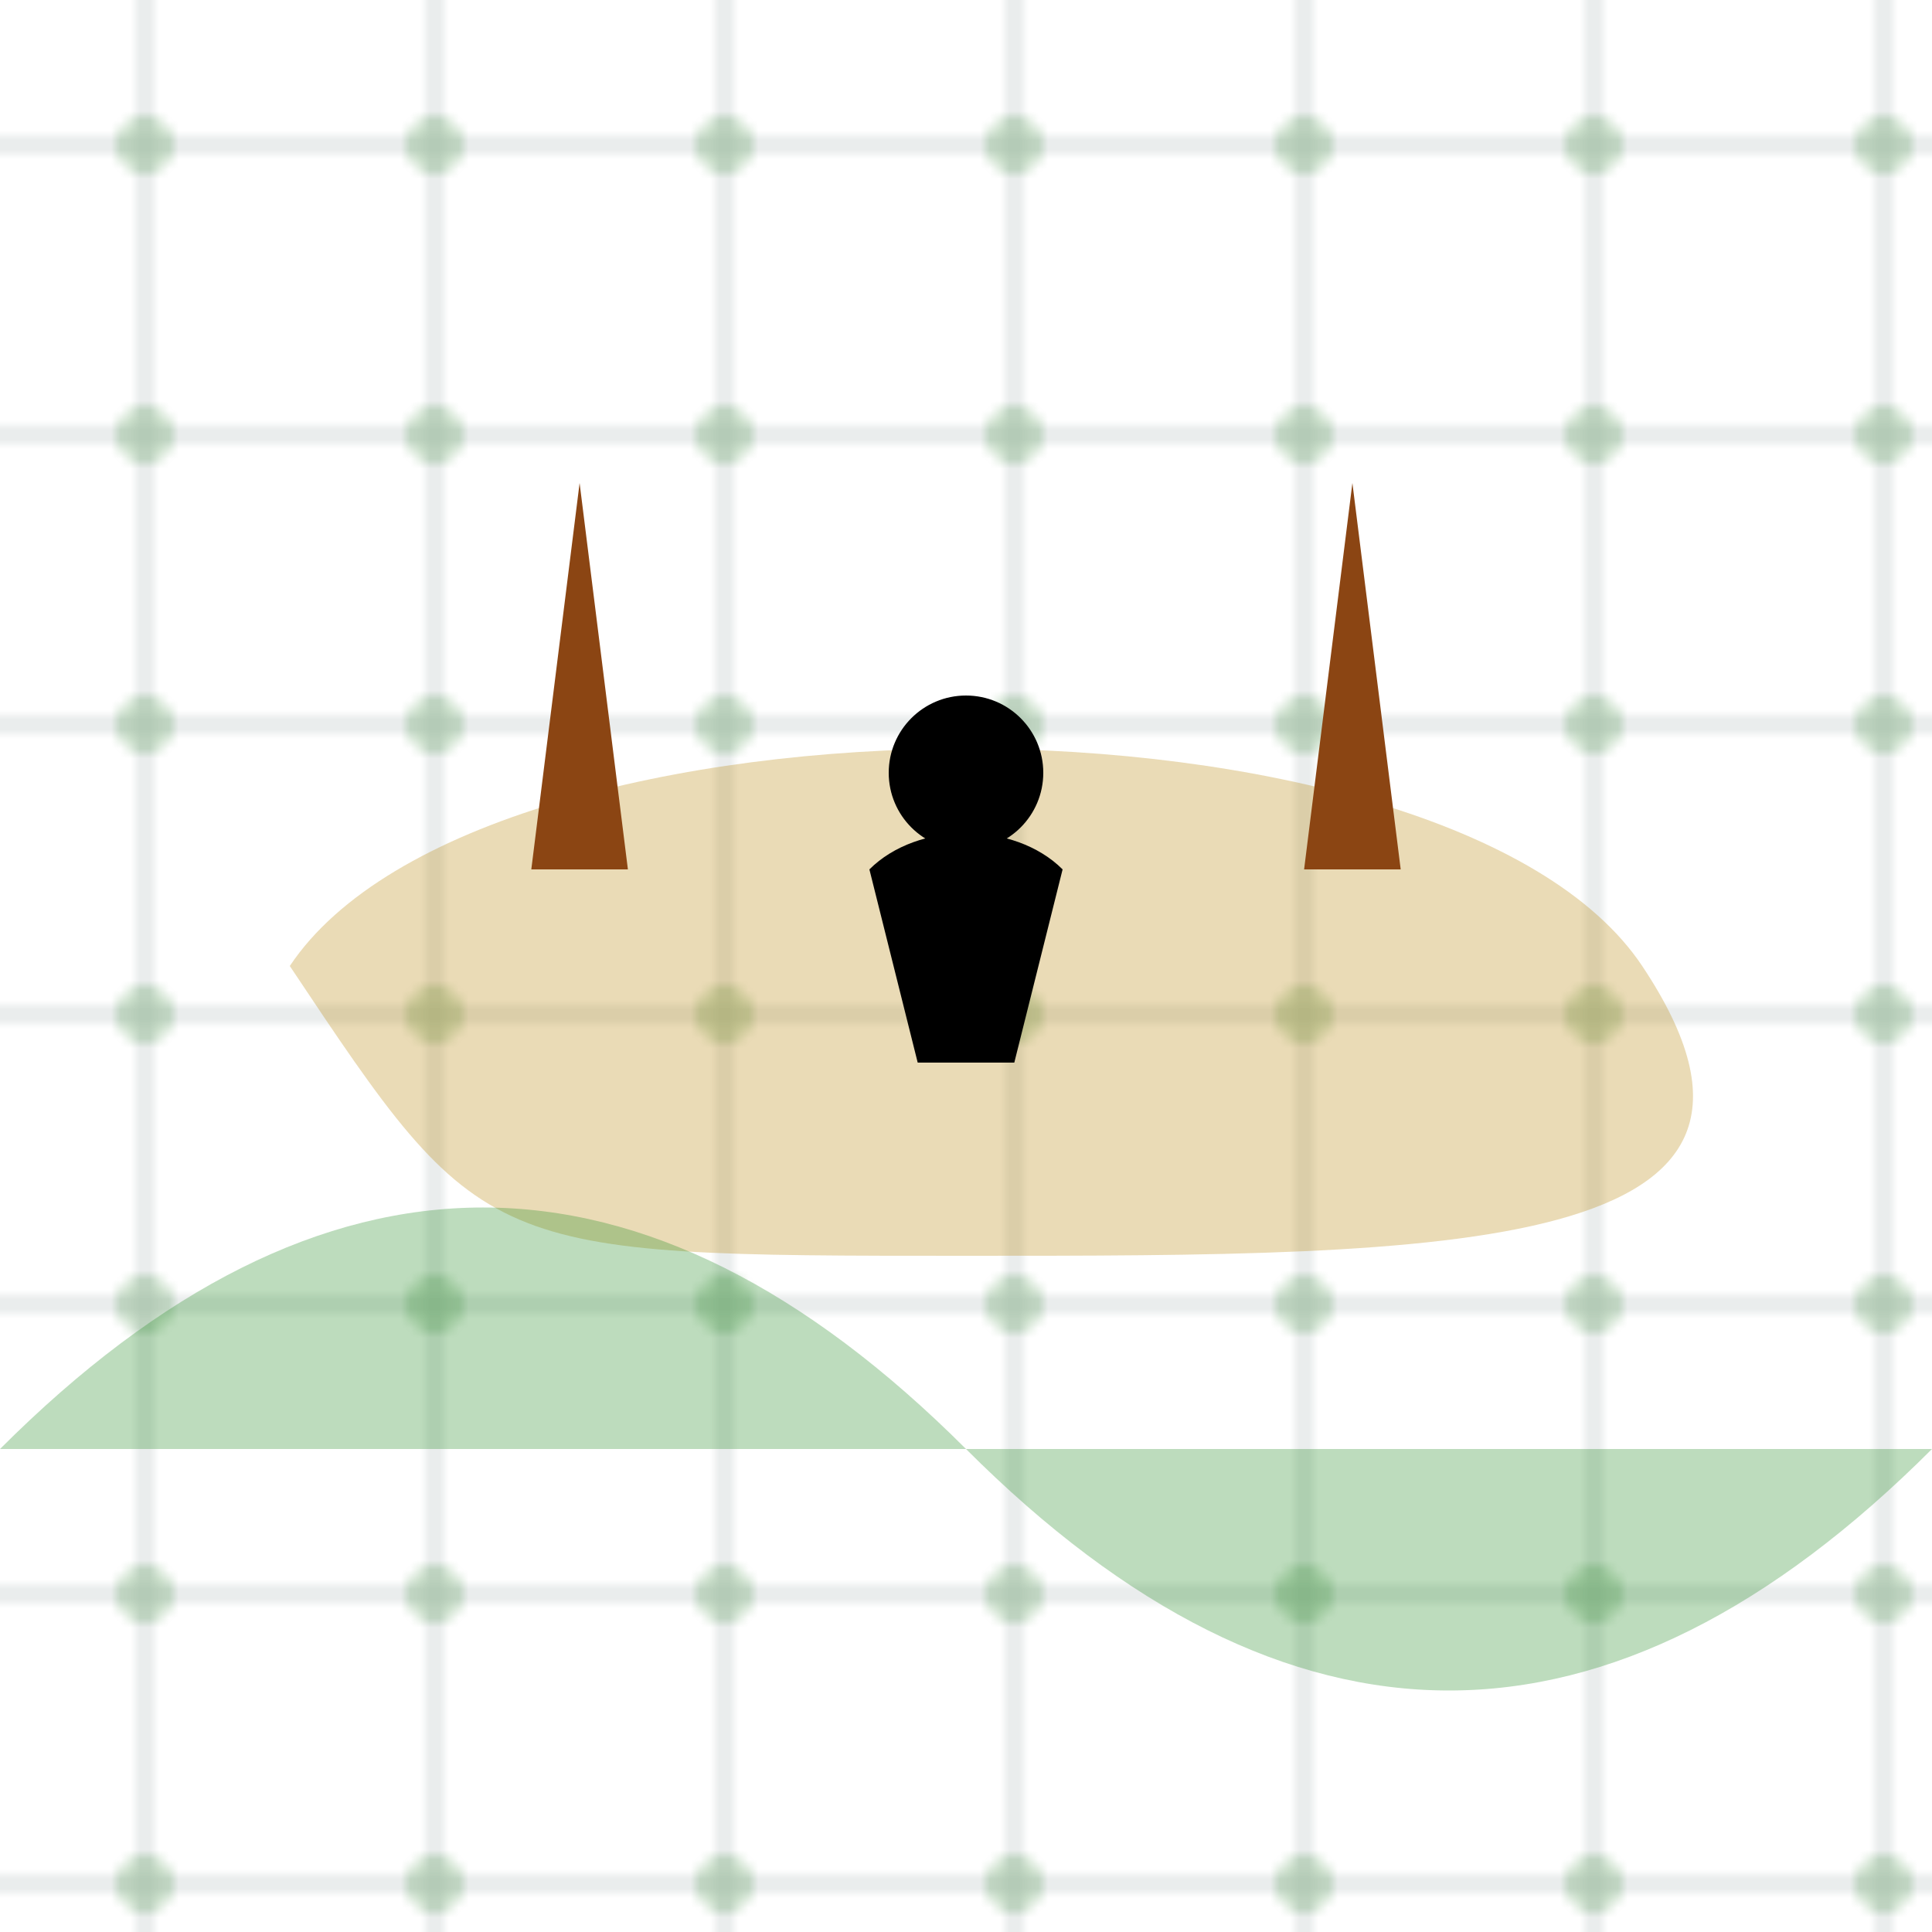 <svg width="200" height="200" viewBox="0 0 200 200" xmlns="http://www.w3.org/2000/svg">
    <defs>
        <!-- Kalenjin Pattern -->
        <pattern id="kalenjin-pattern" x="0" y="0" width="30" height="30" patternUnits="userSpaceOnUse">
            <path d="M0 15L30 15M15 0L15 30" stroke="#2F4F4F" stroke-width="1" opacity="0.2"/>
            <circle cx="15" cy="15" r="3" fill="#006400" opacity="0.2"/>
        </pattern>
    </defs>
    
    <!-- Background -->
    <rect width="200" height="200" fill="url(#kalenjin-pattern)"/>
    
    <!-- Running Track (representing athletics) -->
    <path d="M30 100C50 70 150 70 170 100S150 130 100 130S50 130 30 100Z" 
          fill="#B8860B" opacity="0.3"/>
    
    <!-- Runner Silhouette -->
    <path d="M90 90C95 85 105 85 110 90L105 110L95 110Z" fill="#000"/>
    <circle cx="100" cy="80" r="8" fill="#000"/>
    
    <!-- Traditional Spears -->
    <path d="M60 50L65 90L55 90Z" fill="#8B4513"/>
    <path d="M140 50L145 90L135 90Z" fill="#8B4513"/>
    
    <!-- Hills Representation -->
    <path d="M0 150Q50 100 100 150T200 150" fill="#228B22" opacity="0.3"/>
</svg> 